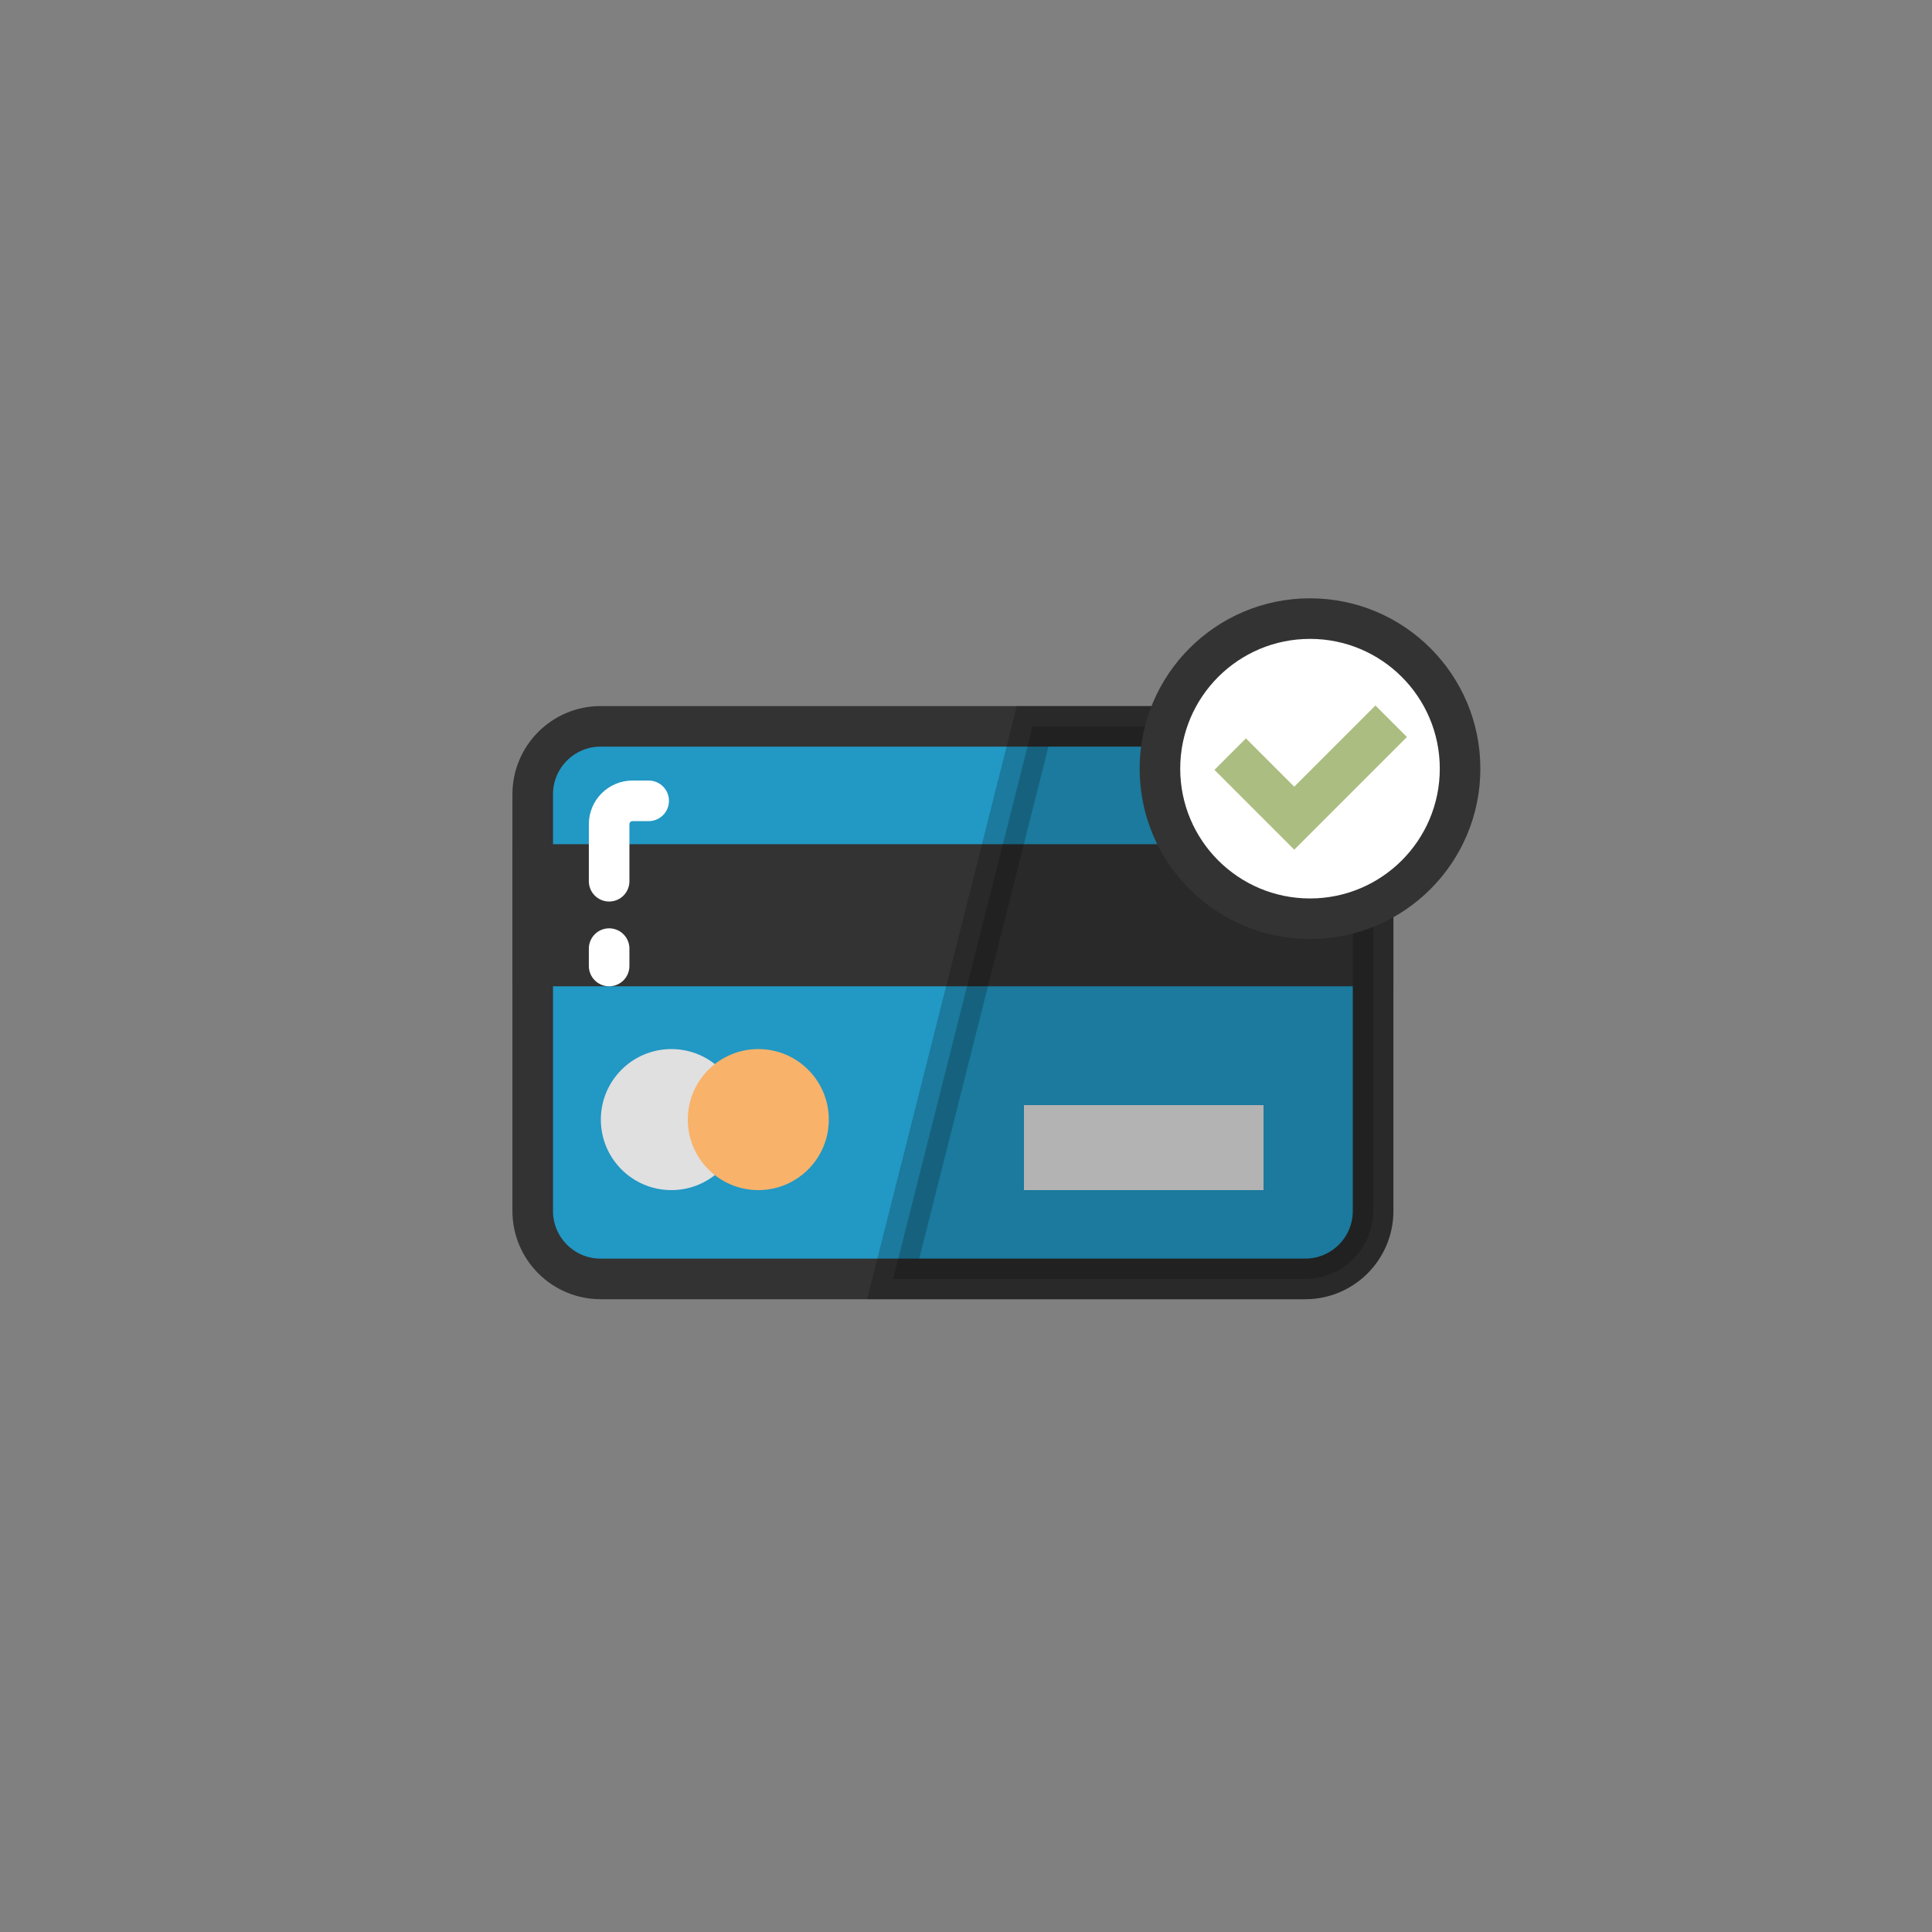 <svg class="ldi-f6rngo" width="60px"  height="60px"  xmlns="http://www.w3.org/2000/svg" xmlns:xlink="http://www.w3.org/1999/xlink" viewBox="0 0 100 100" preserveAspectRatio="xMidYMid" style="background: none;"><rect x="0" y="0" width="100" height="100" style="fill:#808080;stroke:none;opacity:1;fill-opacity:1"/><!--?xml version="1.0" encoding="utf-8"?--><!--Generator: Adobe Illustrator 21.0.0, SVG Export Plug-In . SVG Version: 6.00 Build 0)--><svg version="1.1" id="圖層_1" xmlns="http://www.w3.org/2000/svg" xmlns:xlink="http://www.w3.org/1999/xlink" x="0px" y="0px" viewBox="0 0 100 100" style="transform-origin: 50px 50px 0px;" xml:space="preserve"><g style="transform-origin: 50px 50px 0px;"><g fill="rgb(0, 0, 0)" style="fill: rgb(0, 0, 0); transform-origin: 50px 50px 0px; transform: scale(0.6);"><g style="transform-origin: 50px 50px 0px;"><g fill="rgb(0, 0, 0)" style="fill: rgb(0, 0, 0);"><style type="text/css" class="ld ld-static" style="transform-origin: 50px 50px 0px; animation-duration: 1s; animation-delay: -1s; animation-direction: normal;">.st0{fill:none;stroke:#333;stroke-width:3.5;stroke-miterlimit:10}.st1{fill:#666}.st1,.st2,.st3,.st4{stroke:#333;stroke-width:3.5;stroke-miterlimit:10}.st2{stroke-linecap:round;fill:#666}.st3,.st4{fill:#e15b64}.st4{fill:#666;stroke-linecap:round;stroke-linejoin:round}.st5{fill:#f47e60}.st6{opacity:.2}.st7{fill:none;stroke:#fff;stroke-width:3.5;stroke-linecap:round;stroke-miterlimit:10}.st8{fill:#e0e0e0;stroke:#333}.st10,.st11,.st8,.st9{stroke-width:3.5;stroke-miterlimit:10}.st9{opacity:.2;stroke:#000}.st10,.st11{fill:#a0c8d7;stroke:#333}.st11{fill:#333}.st12{fill:#e0e0e0}.st13{fill:#f8b26a}.st14,.st15{fill:#a0c8d7;stroke:#fff;stroke-width:3.5;stroke-linecap:round;stroke-miterlimit:10}.st15{fill:#f5e6c8;stroke:#333}.st16{fill:#fff}.st16,.st17,.st18{stroke:#333;stroke-width:3.5;stroke-miterlimit:10}.st17{stroke-dasharray:3,3;fill:none}.st18{fill:#f5e6c8}.st19,.st20{fill:none;stroke-linecap:round}.st19{stroke:#333;stroke-width:3.5;stroke-miterlimit:10}.st20{stroke-dasharray:3.837,5.755}.st20,.st21,.st22{stroke:#333;stroke-width:3.5;stroke-miterlimit:10}.st21{stroke-linecap:round;stroke-dasharray:4,6;fill:none}.st22{fill:#f5e169}.st23{fill:#333}.st24{fill:#fff}.st25,.st26,.st27{fill:none;stroke:#333;stroke-miterlimit:10}.st25{stroke-dasharray:3.733,3.733;stroke-width:3.5}.st26,.st27{stroke-width:7}.st27{fill:#f8b26a;stroke-width:3.5}.st28,.st29{fill:#f5e6c8}.st29{stroke:#fff;stroke-linecap:round}.st29,.st30,.st31,.st32,.st33{stroke-width:3.5;stroke-miterlimit:10}.st30{opacity:.2;stroke-linecap:round;stroke:#000}.st31,.st32,.st33{fill:#abbd81;stroke:#333}.st32,.st33{fill:none;stroke:#e0e0e0;stroke-width:7}.st33{fill:#849b87;stroke:#333;stroke-width:3.5}.st34{fill:#abbd81}.st35,.st36,.st37{opacity:.2;stroke:#000;stroke-width:3.5;stroke-miterlimit:10}.st35{stroke-linecap:round;stroke-linejoin:round}.st36,.st37{fill:#abbd81}.st37{fill:#f8b26a}.st38{fill:url(#SVGID_1_);stroke:#333}.st38,.st39,.st40,.st41{stroke-width:3.5;stroke-miterlimit:10}.st39{opacity:.2;stroke-linejoin:round;stroke:#000}.st40,.st41{fill:#77a4bd;stroke:#333}.st41{fill:none;stroke-linecap:round;stroke-dasharray:3.571,5.356}.st42{fill:#f2f2f2}.st43,.st44,.st45{stroke-width:3.5;stroke-miterlimit:10}.st43{stroke:#333;fill:url(#SVGID_2_)}.st44,.st45{fill:none;stroke-linecap:round}.st44{stroke-linejoin:round;stroke:#333}.st45{stroke:#e0e0e0}.st46{fill:url(#SVGID_3_);stroke:#333}.st46,.st47,.st48,.st49{stroke-width:3.5;stroke-miterlimit:10}.st47{stroke-linecap:round;stroke-linejoin:round;fill:none;stroke:#fff}.st48,.st49{fill:url(#SVGID_4_);stroke:#333}.st49{fill:url(#SVGID_5_)}.st50,.st51{fill:none;stroke-width:3.5}.st50{stroke-linecap:round;stroke-linejoin:round;stroke-miterlimit:10;stroke:#f8b26a}.st51{stroke:#e0e0e0}.st51,.st52,.st53,.st54{stroke-miterlimit:10}.st52{stroke-width:12;fill:none;stroke:#e15b64}.st53,.st54{fill:#333;stroke:#333}.st54{fill:none;stroke-width:3;stroke-linecap:round}.st55{opacity:.5}.st56{fill:none;stroke:#000;stroke-linecap:round;stroke-miterlimit:10}.st57{fill:#e15b64}.st58,.st59{stroke-miterlimit:10}.st58{stroke-linecap:round;fill:none;stroke:#fff;stroke-width:3}.st59{fill:#f47e60;stroke:#333;stroke-width:3.5}.st60,.st61{stroke-linecap:round}.st60{stroke:#333;stroke-width:3.5;stroke-miterlimit:10;fill:#fff}.st61{fill:#333}.st61,.st62,.st63,.st64,.st65,.st66,.st67,.st68{stroke:#333;stroke-width:3.5;stroke-miterlimit:10}.st63,.st64,.st65,.st66,.st67,.st68{fill:#f5e169;stroke-linecap:round}.st64,.st65,.st66,.st67,.st68{fill:none;stroke:#f8b26a}.st65,.st66,.st67,.st68{fill:#abbd81;stroke:#333}.st66,.st67,.st68{fill:#a0c8d7}.st67,.st68{fill:#f47e60}.st68{fill:#c33737}</style><g class="ld ld-static" style="transform-origin: 50px 50px 0px; animation-duration: 1s; animation-delay: -0.952s; animation-direction: normal;"><path class="st10" d="M79.26,76.995H18.482c-3.236,0-5.86-2.624-5.86-5.86V35.186c0-3.236,2.624-5.86,5.86-5.86H79.26 c3.236,0,5.86,2.624,5.86,5.86v35.949C85.12,74.371,82.496,76.995,79.26,76.995z" fill="#2298c4" stroke="#333333" style="fill: rgb(34, 152, 196); stroke: rgb(51, 51, 51);"></path></g><g class="ld ld-static" style="transform-origin: 50px 50px 0px; animation-duration: 1s; animation-delay: -0.905s; animation-direction: normal;"><polyline class="st11" points="19.167,50 12.621,50 12.621,41.243 85.12,41.243 85.12,50 19.167,50 " fill="#333333" stroke="#333333" style="fill: rgb(51, 51, 51); stroke: rgb(51, 51, 51);"></polyline></g><g class="ld ld-static" style="transform-origin: 50px 50px 0px; animation-duration: 1s; animation-delay: -0.857s; animation-direction: normal;"><rect x="55" y="62" class="st12" width="20.667" height="7.333" fill="rgb(224, 224, 224)" style="fill: rgb(224, 224, 224);"></rect></g><g class="ld ld-static" style="transform-origin: 50px 50px 0px; animation-duration: 1s; animation-delay: -0.81s; animation-direction: normal;"><circle class="st12" cx="24.583" cy="63.25" r="6.083" fill="rgb(224, 224, 224)" style="fill: rgb(224, 224, 224);"></circle></g><g class="ld ld-static" style="transform-origin: 50px 50px 0px; animation-duration: 1s; animation-delay: -0.762s; animation-direction: normal;"><circle class="st13" cx="32.083" cy="63.25" r="6.083" fill="rgb(248, 178, 106)" style="fill: rgb(248, 178, 106);"></circle></g><g class="ld ld-static" style="transform-origin: 50px 50px 0px; animation-duration: 1s; animation-delay: -0.714s; animation-direction: normal;"><path class="st14" d="M19.214,42.688v-4.919c0-1.115,0.904-2.018,2.018-2.018h1.393" fill="#2298c4" stroke="rgb(255, 255, 255)" style="fill: rgb(34, 152, 196); stroke: rgb(255, 255, 255);"></path></g><g class="ld ld-static" style="transform-origin: 50px 50px 0px; animation-duration: 1s; animation-delay: -0.667s; animation-direction: normal;"><line class="st14" x1="19.214" y1="50" x2="19.214" y2="48.5" fill="#2298c4" stroke="rgb(255, 255, 255)" style="fill: rgb(34, 152, 196); stroke: rgb(255, 255, 255);"></line></g><g class="ld ld-static" style="transform-origin: 50px 50px 0px; animation-duration: 1s; animation-delay: -0.619s; animation-direction: normal;"><path class="st9" d="M79.26,29.326H55.748l-12.03,47.669H79.26c3.237,0,5.86-2.624,5.86-5.86V35.186 C85.12,31.949,82.496,29.326,79.26,29.326z" fill="rgb(0, 0, 0)" stroke="rgb(0, 0, 0)" style="fill: rgb(0, 0, 0); stroke: rgb(0, 0, 0);"></path></g><g style="transform-origin: 50px 50px 0px;"><g fill="rgb(0, 0, 0)" style="fill: rgb(0, 0, 0);"><g class="ld ld-static" style="transform-origin: 50px 50px 0px; animation-duration: 1s; animation-delay: -0.571s; animation-direction: normal;"><circle class="st16" cx="79.676" cy="32.977" r="12.946" stroke="#333333" fill="rgb(255, 255, 255)" style="stroke: rgb(51, 51, 51); fill: rgb(255, 255, 255);"></circle></g><g class="ld ld-static" style="transform-origin: 50px 50px 0px; animation-duration: 1s; animation-delay: -0.524s; animation-direction: normal;"><polygon class="st34" points="85.32,27.528 78.317,34.532 74.149,30.364 71.433,33.081 78.317,39.966 88.037,30.245 	" fill="#abbd81" style="fill: rgb(171, 189, 129);"></polygon></g></g></g></g></g></g></g><style type="text/css" class="ld ld-static" style="transform-origin: 50px 50px 0px; animation-duration: 1s; animation-delay: -0.238s; animation-direction: normal;">path,ellipse,circle,rect,polygon,polyline,line { stroke-width: 0; }</style></svg></svg>